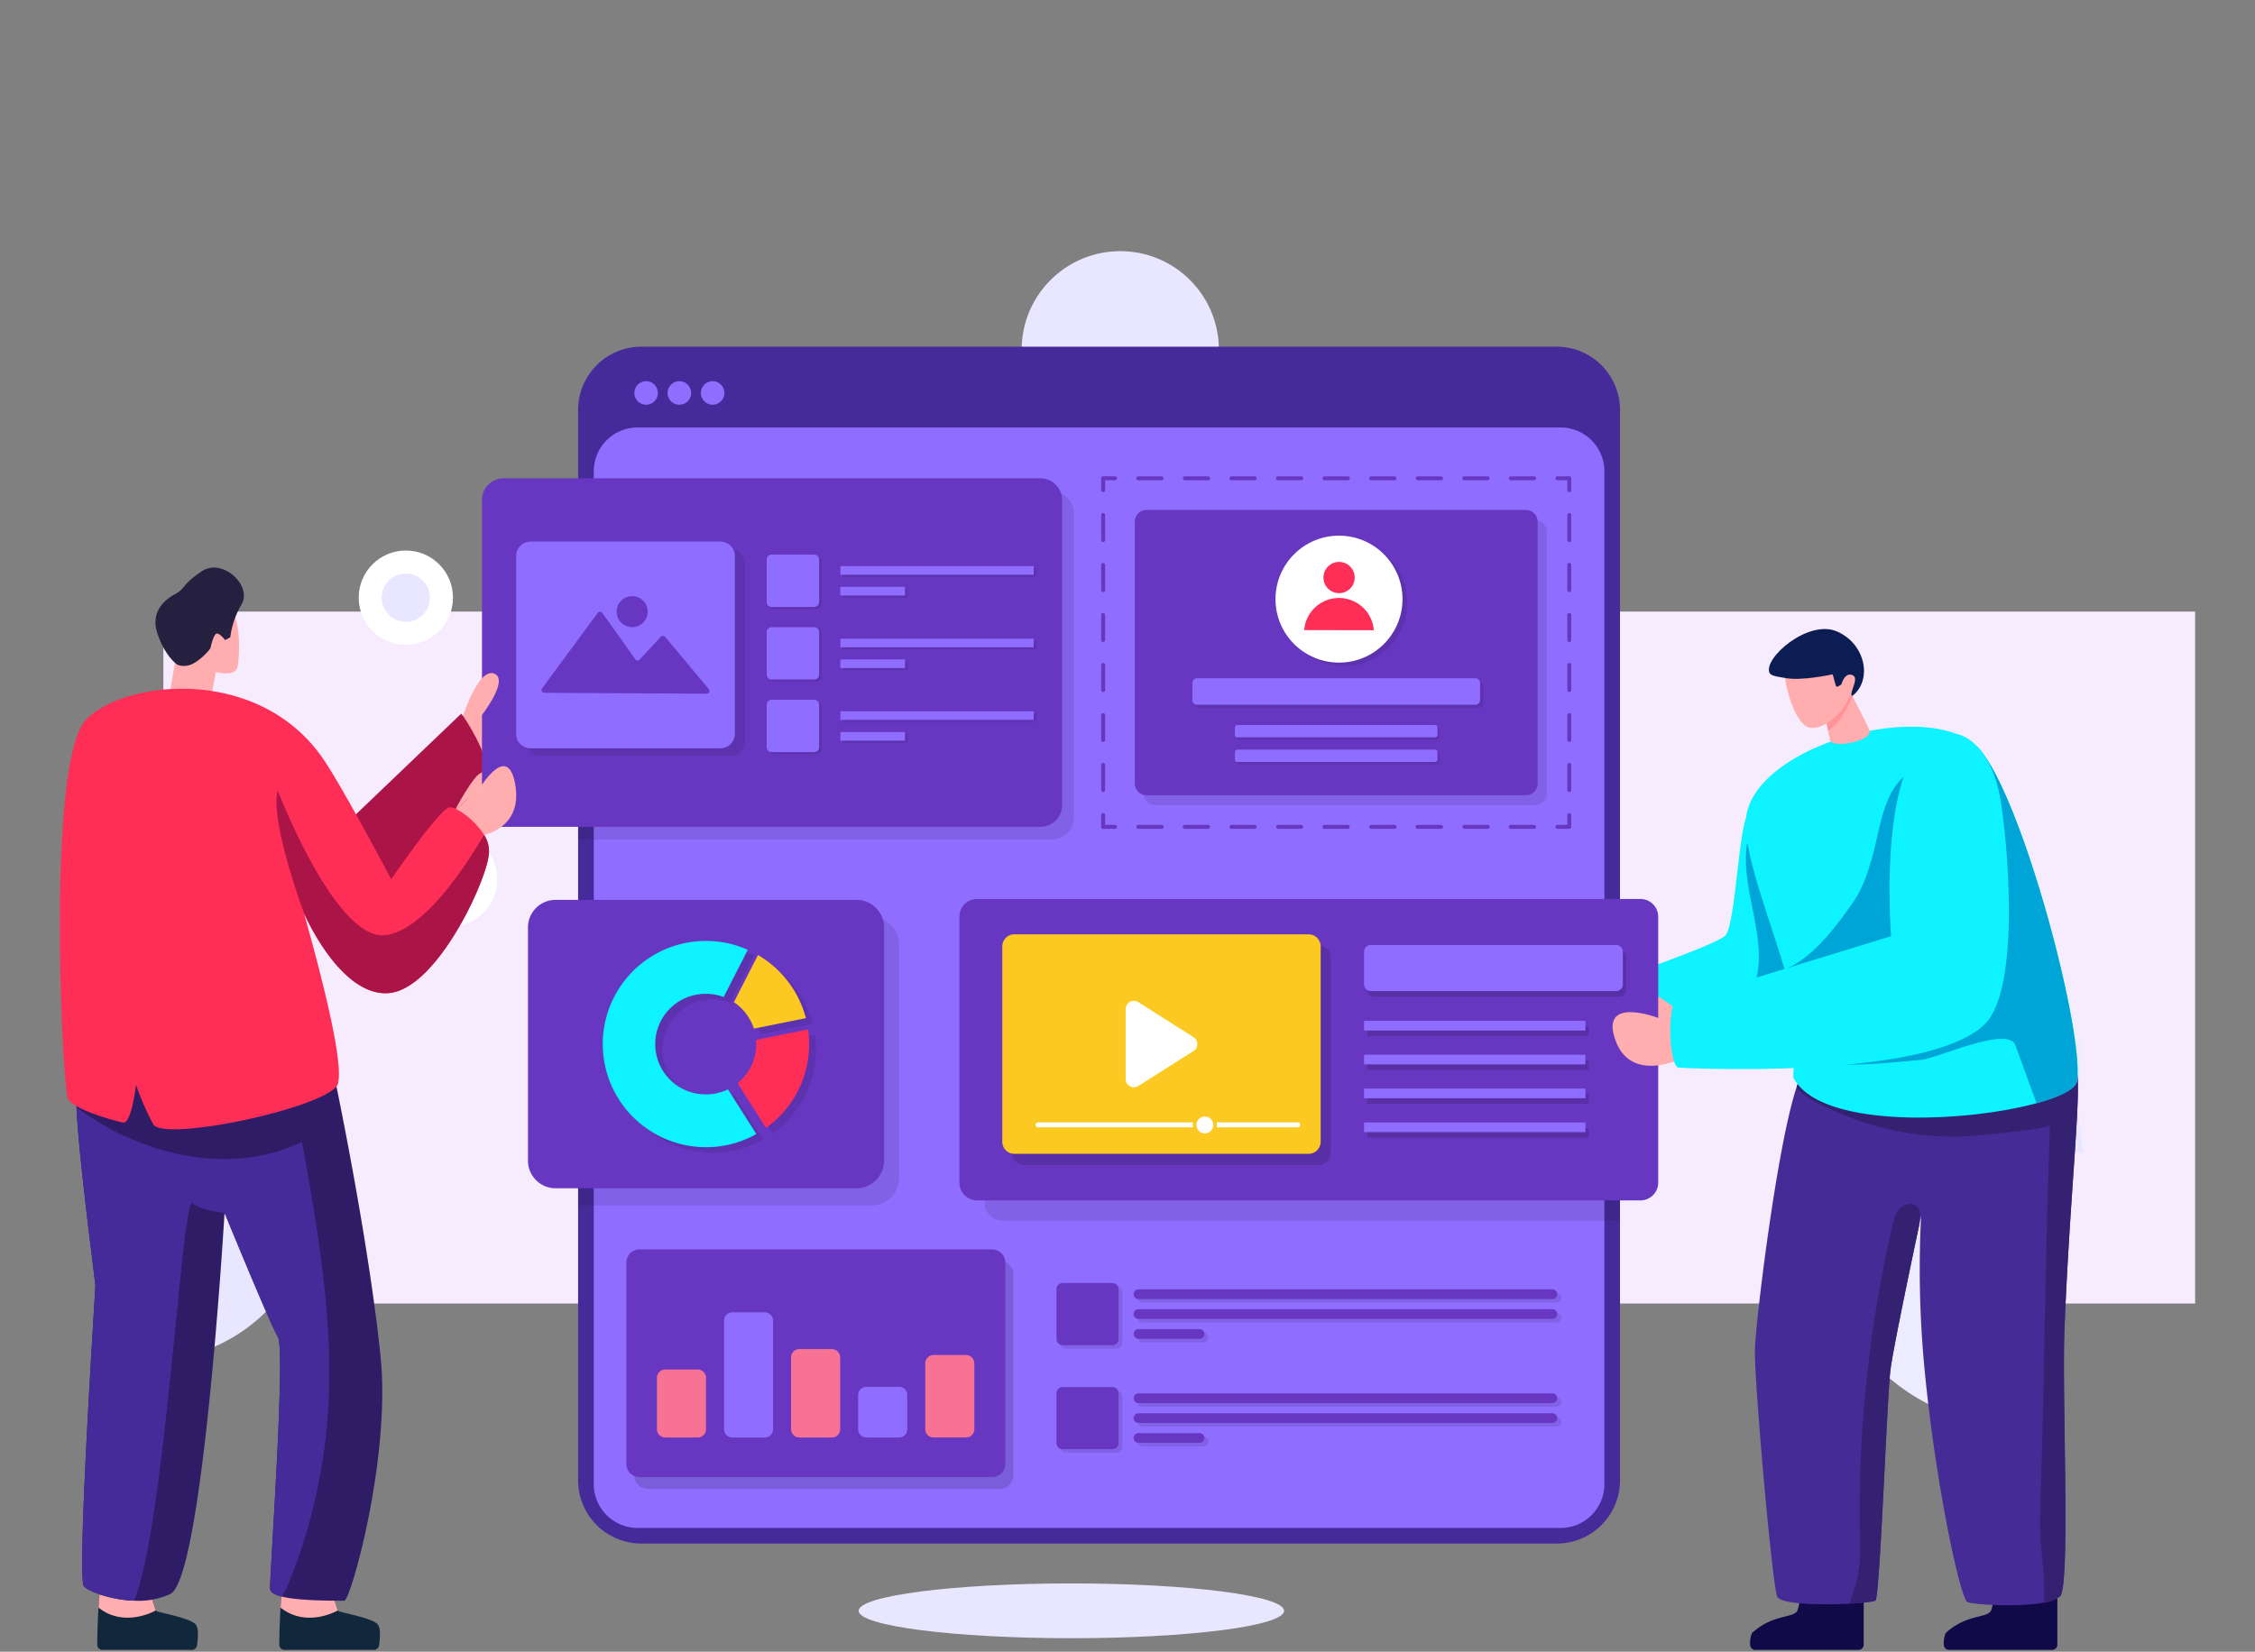 <svg xmlns="http://www.w3.org/2000/svg" xmlns:xlink="http://www.w3.org/1999/xlink" width="505" height="370" viewBox="0 0 505 370">
  <rect x="0" y="0" width="505" height="370" fill="#808080" stroke="none"/>
  <defs>
    <clipPath id="clip-path">
      <rect id="Rectángulo_423046" data-name="Rectángulo 423046" width="505" height="370" transform="translate(915 919)" fill="#fff" stroke="#707070" stroke-width="1"/>
    </clipPath>
  </defs>
  <g id="Enmascarar_grupo_1208518" data-name="Enmascarar grupo 1208518" transform="translate(-915 -919)" clip-path="url(#clip-path)">
    <g id="Grupo_1232483" data-name="Grupo 1232483" transform="translate(13.407 18.083)">
      <rect id="Rectángulo_423045" data-name="Rectángulo 423045" width="455" height="155" transform="translate(938.185 1037.917)" fill="#f6ecfe"/>
      <g id="Content_Placement" transform="translate(915 948.031)">
        <g id="Grupo_1232482" data-name="Grupo 1232482" transform="translate(0)">
          <g id="Grupo_1232266" data-name="Grupo 1232266" transform="translate(178.888 307.589)">
            <ellipse id="Elipse_13759" data-name="Elipse 13759" cx="47.636" cy="6.135" rx="47.636" ry="6.135" fill="#e9e7ff"/>
          </g>
          <g id="Grupo_1232481" data-name="Grupo 1232481" transform="translate(0 0)">
            <g id="Grupo_1232299" data-name="Grupo 1232299" transform="translate(4.356)">
              <g id="Grupo_1232289" data-name="Grupo 1232289">
                <g id="Grupo_1232267" data-name="Grupo 1232267" transform="translate(0 182.166)">
                  <path id="Trazado_1220833" data-name="Trazado 1220833" d="M406.516,2712.87a37.32,37.32,0,0,0-15.174,3.194,164.22,164.22,0,0,0,4.252,18.52,19.421,19.421,0,1,1,14.475,35.149,172.94,172.94,0,0,0,9.959,16.175,37.767,37.767,0,0,0-13.511-73.037Z" transform="translate(-391.342 -2712.87)" fill="#e9e7ff"/>
                </g>
                <g id="Grupo_1232268" data-name="Grupo 1232268" transform="translate(405.041 192.106)">
                  <path id="Trazado_1220834" data-name="Trazado 1220834" d="M4235.68,2844.971a37.807,37.807,0,0,0,27.08,36.226,85.861,85.861,0,0,0,9.826-16.818,19.426,19.426,0,0,1,.851-38.834,19.658,19.658,0,0,1,5.9.907,87.9,87.9,0,0,0-3.383-19.143c-.831-.075-1.663-.094-2.513-.094A37.793,37.793,0,0,0,4235.68,2844.971Z" transform="translate(-4235.68 -2807.215)" fill="#e9e7ff"/>
                </g>
                <g id="Grupo_1232270" data-name="Grupo 1232270" transform="translate(201.884)">
                  <circle id="Elipse_13760" data-name="Elipse 13760" cx="22.086" cy="22.086" r="22.086" transform="translate(0 31.234) rotate(-45)" fill="#e9e7ff"/>
                </g>
                <g id="Grupo_1232273" data-name="Grupo 1232273" transform="translate(277.862 262.399)">
                  <g id="Grupo_1232271" data-name="Grupo 1232271">
                    <path id="Trazado_1220836" data-name="Trazado 1220836" d="M3032.757,3509.365h35.86a22.085,22.085,0,1,0-35.86,0Z" transform="translate(-3028.597 -3474.377)" fill="#fff"/>
                  </g>
                  <g id="Grupo_1232272" data-name="Grupo 1232272" transform="translate(6.087 6.095)">
                    <ellipse id="Elipse_13761" data-name="Elipse 13761" cx="11.312" cy="11.312" rx="11.312" ry="11.312" transform="translate(0 15.997) rotate(-45)" fill="#e9e7ff"/>
                  </g>
                </g>
                <g id="Grupo_1232276" data-name="Grupo 1232276" transform="translate(317.192 158.537)">
                  <g id="Grupo_1232274" data-name="Grupo 1232274" transform="translate(0 0)">
                    <circle id="Elipse_13762" data-name="Elipse 13762" cx="13.329" cy="13.329" r="13.329" transform="translate(0 18.851) rotate(-45)" fill="#fff"/>
                  </g>
                  <g id="Grupo_1232275" data-name="Grupo 1232275" transform="translate(10.502 10.471)">
                    <circle id="Elipse_13763" data-name="Elipse 13763" cx="6.827" cy="6.827" r="6.827" transform="translate(0 13.18) rotate(-74.853)" fill="#e9e7ff"/>
                  </g>
                </g>
                <g id="Grupo_1232279" data-name="Grupo 1232279" transform="translate(233.124 117.827)">
                  <g id="Grupo_1232277" data-name="Grupo 1232277">
                    <circle id="Elipse_13764" data-name="Elipse 13764" cx="13.329" cy="13.329" r="13.329" fill="#fff"/>
                  </g>
                  <g id="Grupo_1232278" data-name="Grupo 1232278" transform="translate(5.723 5.741)">
                    <circle id="Elipse_13765" data-name="Elipse 13765" cx="6.827" cy="6.827" r="6.827" transform="translate(0 13.556) rotate(-83.137)" fill="#e9e7ff"/>
                  </g>
                </g>
                <g id="Grupo_1232282" data-name="Grupo 1232282" transform="translate(172.543 202.38)">
                  <g id="Grupo_1232280" data-name="Grupo 1232280">
                    <circle id="Elipse_13766" data-name="Elipse 13766" cx="13.329" cy="13.329" r="13.329" fill="#fff"/>
                  </g>
                  <g id="Grupo_1232281" data-name="Grupo 1232281" transform="translate(4.32 4.319)">
                    <circle id="Elipse_13767" data-name="Elipse 13767" cx="6.827" cy="6.827" r="6.827" transform="translate(0 5.492) rotate(-23.717)" fill="#e9e7ff"/>
                  </g>
                </g>
                <g id="Grupo_1232288" data-name="Grupo 1232288" transform="translate(106.146 88.242)">
                  <g id="Grupo_1232286" data-name="Grupo 1232286" transform="translate(0 0)">
                    <circle id="Elipse_13768" data-name="Elipse 13768" cx="13.329" cy="13.329" r="13.329" transform="translate(0 18.851) rotate(-45)" fill="#fff"/>
                  </g>
                  <g id="Grupo_1232287" data-name="Grupo 1232287" transform="translate(9.196 9.196)">
                    <circle id="Elipse_13769" data-name="Elipse 13769" cx="6.827" cy="6.827" r="6.827" transform="translate(0 9.655) rotate(-45)" fill="#e9e7ff"/>
                  </g>
                </g>
              </g>
              <g id="Grupo_1232292" data-name="Grupo 1232292" transform="translate(72.506 139.328)">
                <g id="Grupo_1232290" data-name="Grupo 1232290">
                  <circle id="Elipse_13770" data-name="Elipse 13770" cx="10.556" cy="10.556" r="10.556" fill="#fff"/>
                </g>
                <g id="Grupo_1232291" data-name="Grupo 1232291" transform="translate(2.908 2.909)">
                  <circle id="Elipse_13771" data-name="Elipse 13771" cx="5.407" cy="5.407" r="5.407" transform="translate(0 7.646) rotate(-45)" fill="#e9e7ff"/>
                </g>
              </g>
              <g id="Grupo_1232295" data-name="Grupo 1232295" transform="translate(62.569 76.207)">
                <g id="Grupo_1232293" data-name="Grupo 1232293">
                  <circle id="Elipse_13772" data-name="Elipse 13772" cx="10.556" cy="10.556" r="10.556" fill="#fff"/>
                </g>
                <g id="Grupo_1232294" data-name="Grupo 1232294" transform="translate(2.908 2.91)">
                  <ellipse id="Elipse_13773" data-name="Elipse 13773" cx="5.407" cy="5.407" rx="5.407" ry="5.407" transform="translate(0 7.646) rotate(-45)" fill="#e9e7ff"/>
                </g>
              </g>
              <g id="Grupo_1232298" data-name="Grupo 1232298" transform="translate(319.94 222.299)">
                <g id="Grupo_1232296" data-name="Grupo 1232296">
                  <circle id="Elipse_13774" data-name="Elipse 13774" cx="10.556" cy="10.556" r="10.556" fill="#fff"/>
                </g>
                <g id="Grupo_1232297" data-name="Grupo 1232297" transform="translate(5.006 5.024)">
                  <ellipse id="Elipse_13775" data-name="Elipse 13775" cx="5.407" cy="5.407" rx="5.407" ry="5.407" transform="matrix(1, -0.023, 0.023, 1, 0, 0.249)" fill="#e9e7ff"/>
                </g>
              </g>
            </g>
            <g id="Grupo_1232309" data-name="Grupo 1232309" transform="translate(116.06 30.548)">
              <g id="Grupo_1232304" data-name="Grupo 1232304">
                <g id="Grupo_1232300" data-name="Grupo 1232300">
                  <path id="Trazado_1220839" data-name="Trazado 1220839" d="M1684.88,1288v239.77a14.162,14.162,0,0,1-14.171,14.171H1465.724a14.162,14.162,0,0,1-14.171-14.171V1288a14.173,14.173,0,0,1,14.171-14.171h204.985A14.174,14.174,0,0,1,1684.88,1288Z" transform="translate(-1451.553 -1273.832)" fill="#452b99"/>
                </g>
                <g id="Grupo_1232301" data-name="Grupo 1232301" transform="translate(3.503 18.093)">
                  <path id="Trazado_1220840" data-name="Trazado 1220840" d="M1484.8,1682.249V1455.383a9.83,9.83,0,0,1,9.83-9.83H1701.3a9.83,9.83,0,0,1,9.83,9.83v226.866a9.83,9.83,0,0,1-9.83,9.83H1494.63A9.83,9.83,0,0,1,1484.8,1682.249Z" transform="translate(-1484.8 -1445.553)" fill="#8f6dff"/>
                </g>
                <g id="Grupo_1232303" data-name="Grupo 1232303" transform="translate(126.705 38.812)" opacity="0.1">
                  <g id="Grupo_1232302" data-name="Grupo 1232302">
                    <path id="Trazado_1220841" data-name="Trazado 1220841" d="M2654.14,1703.462v-58.595a2.66,2.66,0,0,1,2.66-2.66h84.909a2.659,2.659,0,0,1,2.66,2.66v58.595a2.66,2.66,0,0,1-2.66,2.66H2656.8A2.659,2.659,0,0,1,2654.14,1703.462Z" transform="translate(-2654.14 -1642.207)"/>
                  </g>
                </g>
              </g>
              <g id="Grupo_1232308" data-name="Grupo 1232308" transform="translate(12.595 7.731)">
                <g id="Grupo_1232305" data-name="Grupo 1232305">
                  <path id="Trazado_1220842" data-name="Trazado 1220842" d="M1574.147,1352.442a2.634,2.634,0,1,1,2.181-3.012A2.625,2.625,0,0,1,1574.147,1352.442Z" transform="translate(-1571.093 -1347.208)" fill="#8f6dff"/>
                </g>
                <g id="Grupo_1232306" data-name="Grupo 1232306" transform="translate(7.447)">
                  <path id="Trazado_1220843" data-name="Trazado 1220843" d="M1644.828,1352.442a2.634,2.634,0,1,1,2.18-3.012A2.625,2.625,0,0,1,1644.828,1352.442Z" transform="translate(-1641.773 -1347.208)" fill="#8f6dff"/>
                </g>
                <g id="Grupo_1232307" data-name="Grupo 1232307" transform="translate(14.893)">
                  <path id="Trazado_1220844" data-name="Trazado 1220844" d="M1715.5,1352.442a2.634,2.634,0,1,1,2.181-3.012A2.625,2.625,0,0,1,1715.5,1352.442Z" transform="translate(-1712.443 -1347.208)" fill="#8f6dff"/>
                </g>
              </g>
            </g>
            <g id="Grupo_1232346" data-name="Grupo 1232346" transform="translate(0 59.589)">
              <g id="Grupo_1232310" data-name="Grupo 1232310" transform="translate(89.105 46.638)">
                <path id="Trazado_1220845" data-name="Trazado 1220845" d="M1195.72,2000.349l3.676,7.3s10.386-4.425,11.539-11.905-9.786-1.082-9.786-1.082Z" transform="translate(-1195.72 -1992.119)" fill="#ffadaf"/>
              </g>
              <g id="Grupo_1232311" data-name="Grupo 1232311" transform="translate(7.656 48.161)">
                <path id="Trazado_1220846" data-name="Trazado 1220846" d="M422.666,2011.377l11.346,17.77,13.919,2.2s30.687,19.971,38.553,22.267,23.742-30.262,23.742-30.262c.739-2.4-4.4-10.807-5.331-11.773l-27.084,25.906s-19.732-25.245-25.713-29.568S422.992,2011.122,422.666,2011.377Z" transform="translate(-422.666 -2006.578)" fill="#ab1447"/>
              </g>
              <g id="Grupo_1232314" data-name="Grupo 1232314" transform="translate(49.141 245.937)">
                <g id="Grupo_1232312" data-name="Grupo 1232312">
                  <path id="Trazado_1220847" data-name="Trazado 1220847" d="M838.741,3899.689a1.138,1.138,0,0,1-1.115.959H817.538a1.131,1.131,0,0,1-1.128-1.14c.013-1.789.091-5.327.272-8.333.168-2.515.4-4.692.765-5.094.985-1.153,5.923-2.372,5.923-2.372l4.679,2.644a30.528,30.528,0,0,0,1.478,5.469.4.4,0,0,0,.194.169c.829.389,7.932,1.594,8.839,3.11C839.181,3896.164,838.936,3898.42,838.741,3899.689Z" transform="translate(-816.41 -3883.709)" fill="#10273c"/>
                </g>
                <g id="Grupo_1232313" data-name="Grupo 1232313" transform="translate(0.272 0.001)">
                  <path id="Trazado_1220848" data-name="Trazado 1220848" d="M831.839,3891.827c-.415.233-7.154,3.915-12.844-.648.168-2.514.4-4.692.765-5.094.985-1.153,5.923-2.371,5.923-2.371l4.316.868s.143.752.363,1.775A30.527,30.527,0,0,0,831.839,3891.827Z" transform="translate(-818.995 -3883.714)" fill="#ffadaf"/>
                </g>
              </g>
              <g id="Grupo_1232317" data-name="Grupo 1232317" transform="translate(8.372 245.937)">
                <g id="Grupo_1232315" data-name="Grupo 1232315">
                  <path id="Trazado_1220849" data-name="Trazado 1220849" d="M451.79,3899.689a1.138,1.138,0,0,1-1.115.959H430.587a1.131,1.131,0,0,1-1.128-1.14c.013-1.789.091-5.327.272-8.333.168-2.515.4-4.692.765-5.094.985-1.153,5.923-2.372,5.923-2.372l4.679,2.644a30.517,30.517,0,0,0,1.478,5.469.4.4,0,0,0,.194.169c.829.389,7.932,1.594,8.839,3.11C452.231,3896.164,451.984,3898.42,451.79,3899.689Z" transform="translate(-429.459 -3883.709)" fill="#10273c"/>
                </g>
                <g id="Grupo_1232316" data-name="Grupo 1232316" transform="translate(0.272 0.001)">
                  <path id="Trazado_1220850" data-name="Trazado 1220850" d="M444.888,3891.827c-.415.233-7.154,3.915-12.844-.648.168-2.514.4-4.692.765-5.094.985-1.153,5.923-2.371,5.923-2.371l4.316.868s.143.752.363,1.775A30.521,30.521,0,0,0,444.888,3891.827Z" transform="translate(-432.044 -3883.714)" fill="#ffadaf"/>
                </g>
              </g>
              <g id="Grupo_1232318" data-name="Grupo 1232318" transform="translate(24.526 28.584)">
                <path id="Trazado_1220851" data-name="Trazado 1220851" d="M592.183,1841.351l1-5.34s4.246,1.2,4.834-1.09.914-12.932-2.613-13.847-10.973.457-10.973.457l-.392,12.409-1.265,7.3S590.067,1844.906,592.183,1841.351Z" transform="translate(-582.779 -1820.76)" fill="#ffadaf"/>
              </g>
              <g id="Grupo_1232319" data-name="Grupo 1232319" transform="translate(21.411 20.437)">
                <path id="Trazado_1220852" data-name="Trazado 1220852" d="M557.6,1764.767s.711,1.01,2.875.613,4.989-3.532,5.077-3.974.706-3.134,1.413-3.179,1.854,1.457,1.854,1.457l1.148-.618a19.728,19.728,0,0,1,2.579-7.48c2.34-4.15-4.345-10.356-8.892-7.354s-3.674,3.885-6.053,5.165-5.487,3.943-3.986,8.667S557.6,1764.767,557.6,1764.767Z" transform="translate(-553.22 -1743.44)" fill="#262040"/>
              </g>
              <g id="Grupo_1232320" data-name="Grupo 1232320" transform="translate(3.651 134.289)">
                <path id="Trazado_1220853" data-name="Trazado 1220853" d="M442.944,2826.422s7.226,34.633,9.874,60.435c2.344,22.807-6.727,54.771-8.116,54.771-4.839,0-10.7-.109-14.018-.933-1.562-.39-2.561-.933-2.6-1.736-.13-2.539,3.537-53.426,1.736-56.442-1.736-2.908-11.306-26.279-11.913-27.733a.08.08,0,0,1-.022-.065s-4.807,81.814-12.142,85.394a17.044,17.044,0,0,1-8.094,1.5c-5.273-.152-10.134-2.062-11.241-3.19-1.693-1.693,2.55-66.407,2.55-67.362,0-.781-3.711-28.362-4.231-39.993a21.976,21.976,0,0,1,.087-4.644c1.128-4.752,58.568-.933,58.568-.933" transform="translate(-384.656 -2824.038)" fill="#2e1c66"/>
              </g>
              <g id="Grupo_1232321" data-name="Grupo 1232321" transform="translate(3.718 141.317)">
                <path id="Trazado_1220854" data-name="Trazado 1220854" d="M389.516,2930.731c0,.955-4.243,65.669-2.55,67.361,1.107,1.128,5.968,3.038,11.241,3.19,7.031-17.4,10.666-90.8,13.075-89,2.5,1.844,7.161,2.1,7.161,2.1a.08.08,0,0,0,.022.065c.608,1.454,10.177,24.825,11.913,27.733,1.8,3.016-1.866,53.9-1.736,56.441.043.8,1.042,1.346,2.6,1.736a12.97,12.97,0,0,0,1.389-2.582,123.406,123.406,0,0,0,8.919-37.8c1.519-20.593-2.127-41.165-5.751-61.476-15.971,7.79-36.152,3.06-50.518-7.769C385.8,2902.37,389.516,2929.951,389.516,2930.731Z" transform="translate(-385.284 -2890.738)" fill="#452b99"/>
              </g>
              <g id="Grupo_1232345" data-name="Grupo 1232345">
                <g id="Grupo_1232323" data-name="Grupo 1232323" transform="translate(116.06 3.293)" opacity="0.1">
                  <g id="Grupo_1232322" data-name="Grupo 1232322">
                    <path id="Trazado_1220855" data-name="Trazado 1220855" d="M1562.629,1585.859v67.809a5.14,5.14,0,0,1-5.134,5.143h-105.94v-78.085h105.94A5.136,5.136,0,0,1,1562.629,1585.859Z" transform="translate(-1451.555 -1580.725)"/>
                  </g>
                </g>
                <g id="Grupo_1232324" data-name="Grupo 1232324" transform="translate(88.367 66.407)">
                  <path id="Trazado_1220856" data-name="Trazado 1220856" d="M1188.71,2188.348l5.924-5.586c.15-.216,1.809-2.709.291-3C1193.349,2179.452,1188.71,2188.348,1188.71,2188.348Z" transform="translate(-1188.71 -2179.754)" fill="#ffadaf"/>
                </g>
                <g id="Grupo_1232325" data-name="Grupo 1232325" transform="translate(94.532 0.442)">
                  <path id="Trazado_1220857" data-name="Trazado 1220857" d="M1252.072,1631.742h120.207a4.848,4.848,0,0,0,4.848-4.848v-68.38a4.848,4.848,0,0,0-4.848-4.848H1252.072a4.848,4.848,0,0,0-4.848,4.848v68.38A4.849,4.849,0,0,0,1252.072,1631.742Z" transform="translate(-1247.224 -1553.666)" fill="#6737c1"/>
                </g>
                <g id="Grupo_1232334" data-name="Grupo 1232334" transform="translate(233.197)">
                  <g id="Grupo_1232326" data-name="Grupo 1232326" transform="translate(101.736)">
                    <path id="Trazado_1220858" data-name="Trazado 1220858" d="M3532.023,1553.006a.442.442,0,0,1-.442-.443v-2.212h-2.212a.442.442,0,1,1,0-.885h2.655a.443.443,0,0,1,.443.442v2.655A.442.442,0,0,1,3532.023,1553.006Z" transform="translate(-3528.926 -1549.467)" fill="#6737c1"/>
                  </g>
                  <g id="Grupo_1232327" data-name="Grupo 1232327" transform="translate(104.391 8.253)">
                    <path id="Trazado_1220859" data-name="Trazado 1220859" d="M3554.563,1690.251a.442.442,0,0,1-.442-.442v-5.6a.443.443,0,1,1,.885,0v5.6A.442.442,0,0,1,3554.563,1690.251Zm0-11.2a.442.442,0,0,1-.442-.442v-5.6a.443.443,0,0,1,.885,0v5.6A.441.441,0,0,1,3554.563,1679.055Zm0-11.194a.442.442,0,0,1-.442-.443v-5.6a.443.443,0,1,1,.885,0v5.6A.442.442,0,0,1,3554.563,1667.861Zm0-11.195a.442.442,0,0,1-.442-.442v-5.6a.443.443,0,1,1,.885,0v5.6A.442.442,0,0,1,3554.563,1656.667Zm0-11.2a.442.442,0,0,1-.442-.442v-5.6a.443.443,0,1,1,.885,0v5.6A.442.442,0,0,1,3554.563,1645.471Zm0-11.195a.442.442,0,0,1-.442-.442v-5.6a.443.443,0,1,1,.885,0v5.6A.442.442,0,0,1,3554.563,1634.276Z" transform="translate(-3554.121 -1627.794)" fill="#6737c1"/>
                  </g>
                  <g id="Grupo_1232328" data-name="Grupo 1232328" transform="translate(101.736 75.422)">
                    <path id="Trazado_1220860" data-name="Trazado 1220860" d="M3532.023,2268.856h-2.655a.443.443,0,0,1,0-.885h2.212v-2.212a.443.443,0,0,1,.885,0v2.655A.442.442,0,0,1,3532.023,2268.856Z" transform="translate(-3528.926 -2265.317)" fill="#6737c1"/>
                  </g>
                  <g id="Grupo_1232329" data-name="Grupo 1232329" transform="translate(7.87 78.077)">
                    <path id="Trazado_1220861" data-name="Trazado 1220861" d="M2727.119,2291.4H2721.9a.443.443,0,1,1,0-.885h5.215a.443.443,0,0,1,0,.885Zm-10.43,0h-5.215a.443.443,0,0,1,0-.885h5.215a.443.443,0,1,1,0,.885Zm-10.431,0h-5.214a.443.443,0,1,1,0-.885h5.214a.443.443,0,1,1,0,.885Zm-10.429,0h-5.214a.443.443,0,0,1,0-.885h5.214a.443.443,0,1,1,0,.885Zm-10.429,0h-5.215a.443.443,0,1,1,0-.885h5.215a.443.443,0,0,1,0,.885Zm-10.43,0h-5.215a.443.443,0,0,1,0-.885h5.215a.443.443,0,0,1,0,.885Zm-10.431,0h-5.215a.443.443,0,0,1,0-.885h5.215a.443.443,0,0,1,0,.885Zm-10.429,0H2648.9a.443.443,0,1,1,0-.885h5.215a.443.443,0,0,1,0,.885Zm-10.429,0h-5.215a.443.443,0,0,1,0-.885h5.215a.443.443,0,1,1,0,.885Z" transform="translate(-2638.024 -2290.512)" fill="#6737c1"/>
                  </g>
                  <g id="Grupo_1232330" data-name="Grupo 1232330" transform="translate(0 75.422)">
                    <path id="Trazado_1220862" data-name="Trazado 1220862" d="M2566.423,2268.856h-2.655a.443.443,0,0,1-.443-.442v-2.655a.443.443,0,0,1,.885,0v2.212h2.212a.443.443,0,0,1,0,.885Z" transform="translate(-2563.326 -2265.317)" fill="#6737c1"/>
                  </g>
                  <g id="Grupo_1232331" data-name="Grupo 1232331" transform="translate(0.001 8.253)">
                    <path id="Trazado_1220863" data-name="Trazado 1220863" d="M2563.773,1690.251a.442.442,0,0,1-.442-.442v-5.6a.443.443,0,1,1,.885,0v5.6A.443.443,0,0,1,2563.773,1690.251Zm0-11.2a.442.442,0,0,1-.442-.442v-5.6a.443.443,0,0,1,.885,0v5.6A.442.442,0,0,1,2563.773,1679.055Zm0-11.194a.442.442,0,0,1-.442-.443v-5.6a.443.443,0,1,1,.885,0v5.6A.443.443,0,0,1,2563.773,1667.861Zm0-11.195a.442.442,0,0,1-.442-.442v-5.6a.443.443,0,1,1,.885,0v5.6A.443.443,0,0,1,2563.773,1656.667Zm0-11.2a.442.442,0,0,1-.442-.442v-5.6a.443.443,0,1,1,.885,0v5.6A.443.443,0,0,1,2563.773,1645.471Zm0-11.195a.442.442,0,0,1-.442-.442v-5.6a.443.443,0,1,1,.885,0v5.6A.442.442,0,0,1,2563.773,1634.276Z" transform="translate(-2563.331 -1627.794)" fill="#6737c1"/>
                  </g>
                  <g id="Grupo_1232332" data-name="Grupo 1232332" transform="translate(0.001)">
                    <path id="Trazado_1220864" data-name="Trazado 1220864" d="M2563.773,1553.006a.442.442,0,0,1-.442-.443v-2.655a.442.442,0,0,1,.442-.442h2.655a.442.442,0,0,1,0,.885h-2.212v2.212A.443.443,0,0,1,2563.773,1553.006Z" transform="translate(-2563.331 -1549.467)" fill="#6737c1"/>
                  </g>
                  <g id="Grupo_1232333" data-name="Grupo 1232333" transform="translate(7.87 0.001)">
                    <path id="Trazado_1220865" data-name="Trazado 1220865" d="M2727.119,1550.357H2721.9a.442.442,0,1,1,0-.885h5.215a.442.442,0,0,1,0,.885Zm-10.43,0h-5.215a.442.442,0,0,1,0-.885h5.215a.442.442,0,1,1,0,.885Zm-10.431,0h-5.214a.442.442,0,1,1,0-.885h5.214a.442.442,0,1,1,0,.885Zm-10.429,0h-5.215a.442.442,0,1,1,0-.885h5.215a.442.442,0,1,1,0,.885Zm-10.429,0h-5.215a.442.442,0,1,1,0-.885h5.215a.442.442,0,1,1,0,.885Zm-10.431,0h-5.214a.442.442,0,1,1,0-.885h5.214a.442.442,0,0,1,0,.885Zm-10.43,0h-5.215a.442.442,0,1,1,0-.885h5.215a.442.442,0,1,1,0,.885Zm-10.429,0H2648.9a.442.442,0,1,1,0-.885h5.215a.442.442,0,0,1,0,.885Zm-10.429,0h-5.215a.442.442,0,1,1,0-.885h5.215a.442.442,0,1,1,0,.885Z" transform="translate(-2638.024 -1549.472)" fill="#6737c1"/>
                  </g>
                </g>
                <g id="Grupo_1232335" data-name="Grupo 1232335" transform="translate(240.72 7.524)">
                  <path id="Trazado_1220866" data-name="Trazado 1220866" d="M2634.73,1682.133v-58.595a2.66,2.66,0,0,1,2.66-2.66h84.91a2.66,2.66,0,0,1,2.66,2.66v58.595a2.66,2.66,0,0,1-2.66,2.66h-84.91A2.66,2.66,0,0,1,2634.73,1682.133Z" transform="translate(-2634.73 -1620.878)" fill="#6737c1"/>
                </g>
                <g id="Grupo_1232337" data-name="Grupo 1232337" transform="translate(263.543 56.235)" opacity="0.1">
                  <g id="Grupo_1232336" data-name="Grupo 1232336">
                    <path id="Trazado_1220867" data-name="Trazado 1220867" d="M2896.723,2083.764v1.637a.554.554,0,0,1-.549.558H2851.9a.554.554,0,0,1-.549-.558v-1.637a.554.554,0,0,1,.549-.558h44.273A.554.554,0,0,1,2896.723,2083.764Z" transform="translate(-2851.352 -2083.206)"/>
                  </g>
                </g>
                <g id="Grupo_1232339" data-name="Grupo 1232339" transform="translate(273.295 14.089)" opacity="0.1">
                  <g id="Grupo_1232338" data-name="Grupo 1232338">
                    <circle id="Elipse_13776" data-name="Elipse 13776" cx="14.22" cy="14.22" r="14.22"/>
                  </g>
                </g>
                <g id="Grupo_1232341" data-name="Grupo 1232341" transform="translate(254.385 46.001)" opacity="0.1">
                  <g id="Grupo_1232340" data-name="Grupo 1232340">
                    <path id="Trazado_1220868" data-name="Trazado 1220868" d="M2828.863,1987.149v3.78a1.073,1.073,0,0,1-1.08,1.08h-62.277a1.073,1.073,0,0,1-1.08-1.08v-3.78a1.073,1.073,0,0,1,1.08-1.08h62.277A1.072,1.072,0,0,1,2828.863,1987.149Z" transform="translate(-2764.426 -1986.069)"/>
                  </g>
                </g>
                <g id="Grupo_1232342" data-name="Grupo 1232342" transform="translate(88.367 64.932)">
                  <path id="Trazado_1220869" data-name="Trazado 1220869" d="M1188.71,2175.824l4.958,5.708s10.226-.975,8.726-11.2c-1.472-10.011-7.4-.544-7.761-.094Z" transform="translate(-1188.71 -2165.756)" fill="#ffadaf"/>
                </g>
                <g id="Grupo_1232343" data-name="Grupo 1232343" transform="translate(0 47.581)">
                  <path id="Trazado_1220870" data-name="Trazado 1220870" d="M351.825,2092.936c1.261,2.4,10.333,4.89,12.289,5.315s2.934-8.5,2.934-8.5a59.271,59.271,0,0,0,3.884,8.916c2.424,3.841,36.668-3.288,41.005-8.5,2.977-3.6-6.874-37.123-7.215-38.667l.057.085c.907,2.012,8.66,18.469,18.852,17.661,10.871-.836,22.31-25.8,22.466-31.509a6.83,6.83,0,0,0-1.091-3.926c-1.814-2.948-5.556-5.937-7.587-6.212-1.981-.268-13.221,16.134-13.221,16.134S413.36,2023.2,409,2016.821c-14.333-20.993-44.361-17.778-53.074-8.889C346.841,2017.2,350.578,2090.568,351.825,2092.936Z" transform="translate(-350 -2001.067)" fill="#ff2e56"/>
                </g>
                <g id="Grupo_1232344" data-name="Grupo 1232344" transform="translate(48.509 70.423)">
                  <path id="Trazado_1220871" data-name="Trazado 1220871" d="M816.59,2245.338l.022.065.065.13c.911,2.018,8.658,18.467,18.857,17.664,10.872-.846,22.308-25.8,22.46-31.508a6.792,6.792,0,0,0-1.085-3.927c-3.581,5.989-13.172,21.4-22.112,22.46-11.176,1.323-24.087-32.355-24.087-32.355C808.8,2224.377,816.59,2245.338,816.59,2245.338Z" transform="translate(-810.408 -2217.866)" fill="#ab1447"/>
                </g>
              </g>
            </g>
            <g id="Grupo_1232375" data-name="Grupo 1232375" transform="translate(201.443 93.798)">
              <g id="Grupo_1232347" data-name="Grupo 1232347" transform="translate(192.857 90.172)">
                <path id="Trazado_1220872" data-name="Trazado 1220872" d="M4136.5,2729.99a43.961,43.961,0,0,1,14.358,2.4c-.055,1.475-.124,2.943-.218,4.418-1.731,28.482-9.613,57.415-24.111,80.26a44.11,44.11,0,0,1,9.97-87.078Z" transform="translate(-4092.392 -2729.99)" fill="#edebff"/>
              </g>
              <g id="Grupo_1232348" data-name="Grupo 1232348" transform="translate(143.397 42.228)">
                <path id="Trazado_1220873" data-name="Trazado 1220873" d="M3623.605,2312.206c-1.48,3.69-.255,7.866,2.04,12.233,0,0,11.5.165,24.066-.748a128.287,128.287,0,0,0,21.273-3.028l.3-.078c16.14-4.272,0-39.867,0-39.867l-15.531-5.769c-1.74,4.49-2.558,24.527-4.7,26.476C3648.459,2303.775,3623.605,2312.206,3623.605,2312.206Z" transform="translate(-3622.959 -2274.949)" fill="#0df3ff"/>
              </g>
              <g id="Grupo_1232349" data-name="Grupo 1232349" transform="translate(154.936 81.865)">
                <path id="Trazado_1220874" data-name="Trazado 1220874" d="M3734.032,2656.4c-.089-.195-1.558-3.381-1.558-4.9,0-1.576,5.311,2.726,5.311,2.726Z" transform="translate(-3732.474 -2651.146)" fill="#ffadaf"/>
              </g>
              <g id="Grupo_1232351" data-name="Grupo 1232351" transform="translate(5.661 64.996)" opacity="0.1">
                <g id="Grupo_1232350" data-name="Grupo 1232350">
                  <path id="Trazado_1220875" data-name="Trazado 1220875" d="M2457.955,2491.04v67.526H2319.664a3.993,3.993,0,0,1-3.992-3.992v-59.542a3.993,3.993,0,0,1,3.992-3.991Z" transform="translate(-2315.672 -2491.04)"/>
                </g>
              </g>
              <g id="Grupo_1232352" data-name="Grupo 1232352" transform="translate(0 60.464)">
                <path id="Trazado_1220876" data-name="Trazado 1220876" d="M2414.451,2515.55H2265.935a3.993,3.993,0,0,1-3.993-3.993v-59.538a3.993,3.993,0,0,1,3.993-3.993h148.516a3.993,3.993,0,0,1,3.993,3.993v59.538A3.993,3.993,0,0,1,2414.451,2515.55Z" transform="translate(-2261.942 -2448.026)" fill="#6737c1"/>
              </g>
              <g id="Grupo_1232358" data-name="Grupo 1232358" transform="translate(91.337 72.008)" opacity="0.15">
                <g id="Grupo_1232353" data-name="Grupo 1232353" transform="translate(0.001)">
                  <path id="Trazado_1220877" data-name="Trazado 1220877" d="M3185.3,2567.93h-54.936a1.516,1.516,0,0,1-1.516-1.516v-7.3a1.516,1.516,0,0,1,1.516-1.517H3185.3a1.516,1.516,0,0,1,1.516,1.517v7.3A1.517,1.517,0,0,1,3185.3,2567.93Z" transform="translate(-3128.848 -2557.595)"/>
                </g>
                <g id="Grupo_1232354" data-name="Grupo 1232354" transform="translate(0 17.001)">
                  <rect id="Rectángulo_423025" data-name="Rectángulo 423025" width="49.575" height="2.164"/>
                </g>
                <g id="Grupo_1232355" data-name="Grupo 1232355" transform="translate(0 24.587)">
                  <rect id="Rectángulo_423026" data-name="Rectángulo 423026" width="49.575" height="2.164"/>
                </g>
                <g id="Grupo_1232356" data-name="Grupo 1232356" transform="translate(0 32.173)">
                  <rect id="Rectángulo_423027" data-name="Rectángulo 423027" width="49.575" height="2.164"/>
                </g>
                <g id="Grupo_1232357" data-name="Grupo 1232357" transform="translate(0 39.759)">
                  <rect id="Rectángulo_423028" data-name="Rectángulo 423028" width="49.575" height="2.164"/>
                </g>
              </g>
              <g id="Grupo_1232359" data-name="Grupo 1232359" transform="translate(220.455 213.35)">
                <path id="Trazado_1220878" data-name="Trazado 1220878" d="M4379.759,3900.119v13.087a1.155,1.155,0,0,1-1.085,1.219h-23.261a1.16,1.16,0,0,1-1.085-1.258,5.51,5.51,0,0,1,.436-2.528c4.93-4.474,9.613-3.137,10.239-5.242a28.65,28.65,0,0,0,.873-4.448S4378.935,3897.431,4379.759,3900.119Z" transform="translate(-4354.328 -3899.107)" fill="#100a48"/>
              </g>
              <g id="Grupo_1232360" data-name="Grupo 1232360" transform="translate(177.086 215.188)">
                <path id="Trazado_1220879" data-name="Trazado 1220879" d="M3968.14,3919.026v9.782a1.154,1.154,0,0,1-1.085,1.218h-23.261a1.16,1.16,0,0,1-1.085-1.257,5.515,5.515,0,0,1,.436-2.529c4.931-4.474,9.613-3.137,10.239-5.242a28.623,28.623,0,0,0,.873-4.448S3967.315,3916.338,3968.14,3919.026Z" transform="translate(-3942.709 -3916.547)" fill="#100a48"/>
              </g>
              <g id="Grupo_1232361" data-name="Grupo 1232361" transform="translate(170.15 44.368)">
                <path id="Trazado_1220880" data-name="Trazado 1220880" d="M3876.88,2341.86a128.323,128.323,0,0,0,21.273-3.028,13.1,13.1,0,0,0,4.846-5.264c1.366-3.037.939-6.56.2-9.814a58.413,58.413,0,0,0-15.861-28.495l-4.238,3.82c-1.47,10.188,4.638,20.63,2,30.583a24.149,24.149,0,0,1-6.63,10.711Q3877.7,2341.142,3876.88,2341.86Z" transform="translate(-3876.88 -2295.259)" fill="#00a5d7"/>
              </g>
              <g id="Grupo_1232362" data-name="Grupo 1232362" transform="translate(178.154 96.007)">
                <path id="Trazado_1220881" data-name="Trazado 1220881" d="M3952.845,2851.161c-.052,7.857,3.959,53.23,5.029,55.023.992,1.662,9.866,1.845,16.044,1.523,3.115-.165,5.551-.453,5.942-.749.966-.731,2.6-46.017,3.341-51.673.67-5.1,4.977-25.51,6.4-32.227.287-1.358.461-2.158.461-2.158a234.229,234.229,0,0,0,.722,33.7c2.471,26.3,8.126,52.308,9.684,52.769,2.036.609,11.589,1.131,17.114.087a7.108,7.108,0,0,0,3.6-1.418c2.375-2.489.383-44.973.983-59.834,1.253-31.471,4.046-54.44,2.61-58.365,0,0-56.363-6.021-61.088.766a14.362,14.362,0,0,0-1.522,3.454C3957.761,2805.273,3952.88,2845.323,3952.845,2851.161Z" transform="translate(-3952.845 -2785.375)" fill="#452b96"/>
              </g>
              <g id="Grupo_1232363" data-name="Grupo 1232363" transform="translate(187.482 96.007)">
                <path id="Trazado_1220882" data-name="Trazado 1220882" d="M4041.38,2792.056c2.036,2.584,5.96,4.115,8.614,5.325a64.064,64.064,0,0,0,32.941,5.334c3.071-.313,15.179-1.432,15.213-2.311-1.122,29.635-1.222,56.855-2.2,86.5-.3,8.988,1.139,11.563.852,20.551a7.1,7.1,0,0,0,3.6-1.418c2.375-2.489.383-44.973.983-59.834,1.253-31.471,4.046-54.441,2.611-58.364,0,0-56.363-6.021-61.088.766A14.343,14.343,0,0,0,4041.38,2792.056Z" transform="translate(-4041.38 -2785.374)" fill="#352171"/>
              </g>
              <g id="Grupo_1232365" data-name="Grupo 1232365" transform="translate(176.104 21.879)">
                <g id="Grupo_1232364" data-name="Grupo 1232364">
                  <path id="Trazado_1220883" data-name="Trazado 1220883" d="M3940.907,2132.354c.609,1.9,1.192,3.8,1.749,5.69.087.3.174.618.261.922a47.123,47.123,0,0,1,1.105,5.316c1.314,8.9-.313,15.47.061,16.175,5.96,11.477,38.353,10.075,54.423,5.69,5.246-1.436,8.753-3.185,9.041-4.907,1.731-10.51-11.729-61.906-21.491-74.026a8.868,8.868,0,0,0-.818-.887c-11.241-11.033-49.907-.383-51.769,15.827C3932.719,2108.567,3937.087,2120.312,3940.907,2132.354Z" transform="translate(-3933.383 -2081.805)" fill="#0df3ff"/>
                </g>
              </g>
              <g id="Grupo_1232366" data-name="Grupo 1232366" transform="translate(184.819 26.401)">
                <path id="Trazado_1220884" data-name="Trazado 1220884" d="M4016.1,2174.56c.609,1.9,0,0,.557,1.888.087.3.174.618.261.923a47.073,47.073,0,0,1,1.1,5.316c2.575,4.35.2,11.947.74,12.052,10.136,1.923,17.4,1.053,27.687.122,4.1-.374,19.7-7.814,21.351-3.264q2.349,6.473,4.707,12.955c5.246-1.436,8.753-3.184,9.04-4.907,1.731-10.51-11.729-61.906-21.491-74.026a8.82,8.82,0,0,0-.818-.887,32.464,32.464,0,0,0-8.335,2.923c-2.253,1.036-4.881,1.636-7,2.95-5.351,3.332-6.36,11.755-7.8,17.306-1.07,4.1-2.3,8.266-4.768,11.763C4027.481,2165.155,4022.365,2172.055,4016.1,2174.56Z" transform="translate(-4016.1 -2124.732)" fill="#00a5d7"/>
              </g>
              <g id="Grupo_1232367" data-name="Grupo 1232367" transform="translate(146.281 84.937)">
                <path id="Trazado_1220885" data-name="Trazado 1220885" d="M3664.3,2680.31l3.134,10.551s-12.613,7.028-16.419-3.257c-3.735-10.126,9.125-5.267,9.533-5.116Z" transform="translate(-3650.333 -2680.31)" fill="#ffadaf"/>
              </g>
              <g id="Grupo_1232368" data-name="Grupo 1232368" transform="translate(159.206 23.352)">
                <path id="Trazado_1220886" data-name="Trazado 1220886" d="M3837.347,2096.01c3.153.644,7.787,4.764,9.473,13.935s4.8,42.723-3.3,50.921c-12.727,12.879-68.509,9.84-68.509,9.84-2.251.148-2.646-13.049-.959-14.592l48.4-14.872S3818.489,2092.157,3837.347,2096.01Z" transform="translate(-3773.008 -2095.794)" fill="#0df3ff"/>
              </g>
              <g id="Grupo_1232369" data-name="Grupo 1232369" transform="translate(199.228 128.748)">
                <path id="Trazado_1220887" data-name="Trazado 1220887" d="M4152.86,3185.722c3.115-.165,5.551-.452,5.943-.748.966-.731,2.6-46.018,3.341-51.673.67-5.1,4.977-25.511,6.4-32.228l.042-2.045a2.08,2.08,0,0,0-1.531-2.854,3.394,3.394,0,0,0-3.228,1.558,9.681,9.681,0,0,0-1.288,3.541,284.46,284.46,0,0,0-7.257,68.331c.087,5.369.3,7.069-1.053,12.263A23.036,23.036,0,0,1,4152.86,3185.722Z" transform="translate(-4152.86 -3096.132)" fill="#352171"/>
              </g>
              <g id="Grupo_1232374" data-name="Grupo 1232374" transform="translate(181.281)">
                <g id="Grupo_1232370" data-name="Grupo 1232370" transform="translate(12.179 12.109)">
                  <path id="Trazado_1220888" data-name="Trazado 1220888" d="M4108.537,1999.866c.06,2.276-7.559,3.7-8.808,2.234-.209-.267-1.185-6-1.265-6.251l-.348-3.576c1.323-.864,4.706-3.054,4.867-3.194a31.209,31.209,0,0,1,1.639,2.879C4106.235,1995.025,4108.528,1999.587,4108.537,1999.866Z" transform="translate(-4098.115 -1989.08)" fill="#ffadaf"/>
                </g>
                <g id="Grupo_1232371" data-name="Grupo 1232371" transform="translate(12.179 12.593)">
                  <path id="Trazado_1220889" data-name="Trazado 1220889" d="M4104.623,1996.072a15.468,15.468,0,0,1-1.444,3.074,12.1,12.1,0,0,1-3.983,4.7c-.331-1.7-.68-3.72-.73-3.882l-.348-3.576s1.571-1.028,2.939-1.911l.577,1.384s.5-1.953,1.682-2.183C4103.6,1994.177,4104.079,1995.043,4104.623,1996.072Z" transform="translate(-4098.117 -1993.676)" fill="#ff9396"/>
                </g>
                <g id="Grupo_1232372" data-name="Grupo 1232372" transform="translate(3.551 7.197)">
                  <path id="Trazado_1220890" data-name="Trazado 1220890" d="M4021.648,1957.3c2.7.758,7.248-2.531,8.81-6.333.862-1.453,2.542-4.593,1.02-5.329-1.807-.9-2.571,2.042-2.571,2.042l-2.179-5.218s-9.9,1.361-10.438,2.4C4015.8,1945.8,4018.048,1956.285,4021.648,1957.3Z" transform="translate(-4016.224 -1942.457)" fill="#ffadaf"/>
                </g>
                <g id="Grupo_1232373" data-name="Grupo 1232373">
                  <path id="Trazado_1220891" data-name="Trazado 1220891" d="M3982.668,1883.983c.344.748,2.309.9,3.47,1.127,3.8.74,10.58-.817,10.651-.811.1.007.647,2.641.866,2.756s1.1-.488,1.1-.488.763-2.937,2.571-2.042c1.548.749-1.058,4.144-.12,4.615,4.55-3.531,3.009-11.683-3.458-14.458S3981.169,1880.756,3982.668,1883.983Z" transform="translate(-3982.518 -1874.151)" fill="#0c1d53"/>
                </g>
              </g>
            </g>
            <g id="Grupo_1232376" data-name="Grupo 1232376" transform="translate(90.268 103.654)">
              <path id="Trazado_1220892" data-name="Trazado 1220892" d="M1210.872,1977.275h-4.116s3.531-10.843,7-9.462S1210.872,1977.275,1210.872,1977.275Z" transform="translate(-1206.756 -1967.691)" fill="#ffadaf"/>
            </g>
            <g id="Grupo_1232381" data-name="Grupo 1232381" transform="translate(272.237 72.878)">
              <g id="Grupo_1232377" data-name="Grupo 1232377">
                <circle id="Elipse_13777" data-name="Elipse 13777" cx="14.22" cy="14.22" r="14.22" fill="#fff"/>
              </g>
              <g id="Grupo_1232380" data-name="Grupo 1232380" transform="translate(6.427 4.429)">
                <g id="Grupo_1232378" data-name="Grupo 1232378" transform="translate(2.859 0)">
                  <circle id="Elipse_13778" data-name="Elipse 13778" cx="3.502" cy="3.502" r="3.502" transform="translate(0 4.953) rotate(-45)" fill="#ff2e56"/>
                </g>
                <g id="Grupo_1232379" data-name="Grupo 1232379" transform="translate(0 9.537)">
                  <path id="Trazado_1220893" data-name="Trazado 1220893" d="M3010.454,1815.37a7.818,7.818,0,0,0-15.589-.028Z" transform="translate(-2994.865 -1808.149)" fill="#ff2e56"/>
                </g>
              </g>
            </g>
            <g id="Grupo_1232382" data-name="Grupo 1232382" transform="translate(253.617 104.822)">
              <path id="Trazado_1220894" data-name="Trazado 1220894" d="M2821.573,1979.859v3.779a1.073,1.073,0,0,1-1.08,1.08h-62.277a1.073,1.073,0,0,1-1.08-1.08v-3.779a1.073,1.073,0,0,1,1.08-1.08h62.277A1.072,1.072,0,0,1,2821.573,1979.859Z" transform="translate(-2757.136 -1978.779)" fill="#8f6dff"/>
            </g>
            <g id="Grupo_1232383" data-name="Grupo 1232383" transform="translate(263.149 115.299)">
              <path id="Trazado_1220895" data-name="Trazado 1220895" d="M2892.983,2078.775v1.637a.554.554,0,0,1-.549.558h-44.274a.553.553,0,0,1-.549-.558v-1.637a.553.553,0,0,1,.549-.558h44.274A.554.554,0,0,1,2892.983,2078.775Z" transform="translate(-2847.612 -2078.217)" fill="#8f6dff"/>
            </g>
            <g id="Grupo_1232385" data-name="Grupo 1232385" transform="translate(263.543 121.345)" opacity="0.1">
              <g id="Grupo_1232384" data-name="Grupo 1232384">
                <path id="Trazado_1220896" data-name="Trazado 1220896" d="M2896.723,2136.165v1.637a.554.554,0,0,1-.549.558H2851.9a.554.554,0,0,1-.549-.558v-1.637a.554.554,0,0,1,.549-.558h44.273A.553.553,0,0,1,2896.723,2136.165Z" transform="translate(-2851.352 -2135.607)"/>
              </g>
            </g>
            <g id="Grupo_1232386" data-name="Grupo 1232386" transform="translate(263.149 120.821)">
              <path id="Trazado_1220897" data-name="Trazado 1220897" d="M2892.983,2131.185v1.637a.554.554,0,0,1-.549.558h-44.274a.553.553,0,0,1-.549-.558v-1.637a.553.553,0,0,1,.549-.558h44.274A.552.552,0,0,1,2892.983,2131.185Z" transform="translate(-2847.612 -2130.627)" fill="#8f6dff"/>
            </g>
            <g id="Grupo_1232393" data-name="Grupo 1232393" transform="translate(211.05 162.179)">
              <g id="Grupo_1232387" data-name="Grupo 1232387" transform="translate(2.222 2.513)" opacity="0.15">
                <path id="Trazado_1220898" data-name="Trazado 1220898" d="M2445.525,2549.741v43.738a2.719,2.719,0,0,1-2.719,2.719h-65.868a2.719,2.719,0,0,1-2.719-2.719v-43.738a2.719,2.719,0,0,1,2.719-2.719h65.868A2.72,2.72,0,0,1,2445.525,2549.741Z" transform="translate(-2374.219 -2547.022)"/>
              </g>
              <g id="Grupo_1232388" data-name="Grupo 1232388" transform="translate(0 0)">
                <path id="Trazado_1220899" data-name="Trazado 1220899" d="M2424.435,2525.891v43.738a2.719,2.719,0,0,1-2.719,2.719h-65.868a2.718,2.718,0,0,1-2.719-2.719v-43.738a2.719,2.719,0,0,1,2.719-2.719h65.868A2.72,2.72,0,0,1,2424.435,2525.891Z" transform="translate(-2353.129 -2523.172)" fill="#fcc922"/>
              </g>
              <g id="Grupo_1232389" data-name="Grupo 1232389" transform="translate(27.627 14.91)">
                <path id="Trazado_1220900" data-name="Trazado 1220900" d="M2630.534,2675.924l-12.35,7.829a1.851,1.851,0,0,1-2.84-1.565v-15.653a1.848,1.848,0,0,1,2.84-1.56l12.35,7.824A1.847,1.847,0,0,1,2630.534,2675.924Z" transform="translate(-2615.344 -2664.683)" fill="#fff"/>
              </g>
              <g id="Grupo_1232390" data-name="Grupo 1232390" transform="translate(7.426 42.13)">
                <path id="Trazado_1220901" data-name="Trazado 1220901" d="M2458.9,2923.04a2.878,2.878,0,0,0-.055.554,2.785,2.785,0,0,0,.055.549h-34.746a.551.551,0,0,1,0-1.1Z" transform="translate(-2423.61 -2923.04)" fill="#fff"/>
              </g>
              <g id="Grupo_1232391" data-name="Grupo 1232391" transform="translate(48.017 42.13)">
                <path id="Trazado_1220902" data-name="Trazado 1220902" d="M2827.6,2923.587a.551.551,0,0,1-.548.554h-18.185a2.785,2.785,0,0,0,.055-.549,2.879,2.879,0,0,0-.055-.554h18.185A.547.547,0,0,1,2827.6,2923.587Z" transform="translate(-2808.869 -2923.038)" fill="#fff"/>
              </g>
              <g id="Grupo_1232392" data-name="Grupo 1232392" transform="translate(43.095 40.437)">
                <circle id="Elipse_13779" data-name="Elipse 13779" cx="1.89" cy="1.89" r="1.89" transform="translate(0 3.679) rotate(-76.714)" fill="#fff"/>
              </g>
            </g>
            <g id="Grupo_1232399" data-name="Grupo 1232399" transform="translate(292.068 164.566)">
              <g id="Grupo_1232394" data-name="Grupo 1232394">
                <path id="Trazado_1220903" data-name="Trazado 1220903" d="M3178.541,2556.16H3123.6a1.517,1.517,0,0,1-1.517-1.517v-7.3a1.517,1.517,0,0,1,1.517-1.516h54.936a1.516,1.516,0,0,1,1.516,1.516v7.3A1.516,1.516,0,0,1,3178.541,2556.16Z" transform="translate(-3122.088 -2545.825)" fill="#8f6dff"/>
              </g>
              <g id="Grupo_1232395" data-name="Grupo 1232395" transform="translate(0 17.002)">
                <rect id="Rectángulo_423029" data-name="Rectángulo 423029" width="49.575" height="2.164" fill="#8f6dff"/>
              </g>
              <g id="Grupo_1232396" data-name="Grupo 1232396" transform="translate(0 24.587)">
                <rect id="Rectángulo_423030" data-name="Rectángulo 423030" width="49.575" height="2.164" fill="#8f6dff"/>
              </g>
              <g id="Grupo_1232397" data-name="Grupo 1232397" transform="translate(0 32.173)">
                <rect id="Rectángulo_423031" data-name="Rectángulo 423031" width="49.575" height="2.164" fill="#8f6dff"/>
              </g>
              <g id="Grupo_1232398" data-name="Grupo 1232398" transform="translate(0 39.759)">
                <rect id="Rectángulo_423032" data-name="Rectángulo 423032" width="49.575" height="2.164" fill="#8f6dff"/>
              </g>
            </g>
            <g id="Grupo_1232401" data-name="Grupo 1232401" transform="translate(104.407 75.914)" opacity="0.1">
              <g id="Grupo_1232400" data-name="Grupo 1232400" transform="translate(0)">
                <path id="Trazado_1220904" data-name="Trazado 1220904" d="M1386.682,1750.718H1344.2a3.253,3.253,0,0,1-3.253-3.253v-39.807a3.253,3.253,0,0,1,3.253-3.253h42.478a3.253,3.253,0,0,1,3.253,3.253v39.807A3.254,3.254,0,0,1,1386.682,1750.718Z" transform="translate(-1340.951 -1704.404)"/>
              </g>
            </g>
            <g id="Grupo_1232402" data-name="Grupo 1232402" transform="translate(102.182 74.199)">
              <path id="Trazado_1220905" data-name="Trazado 1220905" d="M1365.562,1734.448h-42.478a3.253,3.253,0,0,1-3.254-3.253v-39.807a3.253,3.253,0,0,1,3.254-3.254h42.478a3.254,3.254,0,0,1,3.254,3.254v39.807A3.253,3.253,0,0,1,1365.562,1734.448Z" transform="translate(-1319.831 -1688.134)" fill="#8f6dff"/>
            </g>
            <g id="Grupo_1232407" data-name="Grupo 1232407" transform="translate(107.871 86.434)">
              <g id="Grupo_1232404" data-name="Grupo 1232404" transform="translate(0 3.476)">
                <g id="Grupo_1232403" data-name="Grupo 1232403">
                  <path id="Trazado_1220906" data-name="Trazado 1220906" d="M1410.8,1855.61l-36.347-.2a.623.623,0,0,1-.493-1l12.455-16.914a.627.627,0,0,1,1.018.011l7.406,10.4a.624.624,0,0,0,.965.064l4.748-5.124a.629.629,0,0,1,.943.021l9.8,11.716A.63.63,0,0,1,1410.8,1855.61Z" transform="translate(-1373.832 -1837.239)" fill="#6737c1"/>
                </g>
              </g>
              <g id="Grupo_1232406" data-name="Grupo 1232406" transform="translate(16.817)">
                <g id="Grupo_1232405" data-name="Grupo 1232405">
                  <path id="Trazado_1220907" data-name="Trazado 1220907" d="M1540.4,1807.747a3.476,3.476,0,1,1-3.457-3.5A3.477,3.477,0,0,1,1540.4,1807.747Z" transform="translate(-1533.446 -1804.252)" fill="#6737c1"/>
                </g>
              </g>
            </g>
            <g id="Grupo_1232417" data-name="Grupo 1232417" transform="translate(158.294 77.126)">
              <g id="Grupo_1232409" data-name="Grupo 1232409" transform="translate(0.557 0.436)" opacity="0.1">
                <g id="Grupo_1232408" data-name="Grupo 1232408">
                  <path id="Trazado_1220908" data-name="Trazado 1220908" d="M1869.435,1721.153v9.531a1.1,1.1,0,0,1-1.109,1.1h-9.53a1.1,1.1,0,0,1-1.1-1.1v-9.531a1.1,1.1,0,0,1,1.1-1.1h9.53A1.1,1.1,0,0,1,1869.435,1721.153Z" transform="translate(-1857.698 -1720.055)"/>
                </g>
              </g>
              <g id="Grupo_1232412" data-name="Grupo 1232412" transform="translate(17.054 3.008)" opacity="0.1">
                <g id="Grupo_1232410" data-name="Grupo 1232410">
                  <rect id="Rectángulo_423033" data-name="Rectángulo 423033" width="43.301" height="1.935"/>
                </g>
                <g id="Grupo_1232411" data-name="Grupo 1232411" transform="translate(0 4.65)">
                  <rect id="Rectángulo_423034" data-name="Rectángulo 423034" width="14.478" height="1.935"/>
                </g>
              </g>
              <g id="Grupo_1232413" data-name="Grupo 1232413">
                <path id="Trazado_1220909" data-name="Trazado 1220909" d="M1864.145,1717.013v9.531a1.1,1.1,0,0,1-1.108,1.1h-9.53a1.1,1.1,0,0,1-1.1-1.1v-9.531a1.1,1.1,0,0,1,1.1-1.1h9.53A1.1,1.1,0,0,1,1864.145,1717.013Z" transform="translate(-1852.408 -1715.915)" fill="#8f6dff"/>
              </g>
              <g id="Grupo_1232416" data-name="Grupo 1232416" transform="translate(16.498 2.571)">
                <g id="Grupo_1232414" data-name="Grupo 1232414">
                  <rect id="Rectángulo_423035" data-name="Rectángulo 423035" width="43.301" height="1.935" fill="#8f6dff"/>
                </g>
                <g id="Grupo_1232415" data-name="Grupo 1232415" transform="translate(0 4.65)">
                  <rect id="Rectángulo_423036" data-name="Rectángulo 423036" width="14.478" height="1.935" fill="#8f6dff"/>
                </g>
              </g>
            </g>
            <g id="Grupo_1232427" data-name="Grupo 1232427" transform="translate(158.294 93.386)">
              <g id="Grupo_1232419" data-name="Grupo 1232419" transform="translate(0.557 0.435)" opacity="0.1">
                <g id="Grupo_1232418" data-name="Grupo 1232418">
                  <path id="Trazado_1220910" data-name="Trazado 1220910" d="M1869.435,1875.463v9.53a1.1,1.1,0,0,1-1.109,1.1h-9.53a1.1,1.1,0,0,1-1.1-1.1v-9.53a1.1,1.1,0,0,1,1.1-1.1h9.53A1.1,1.1,0,0,1,1869.435,1875.463Z" transform="translate(-1857.698 -1874.365)"/>
                </g>
              </g>
              <g id="Grupo_1232422" data-name="Grupo 1232422" transform="translate(17.054 3.006)" opacity="0.1">
                <g id="Grupo_1232420" data-name="Grupo 1232420">
                  <rect id="Rectángulo_423037" data-name="Rectángulo 423037" width="43.301" height="1.935"/>
                </g>
                <g id="Grupo_1232421" data-name="Grupo 1232421" transform="translate(0 4.65)">
                  <rect id="Rectángulo_423038" data-name="Rectángulo 423038" width="14.478" height="1.935"/>
                </g>
              </g>
              <g id="Grupo_1232423" data-name="Grupo 1232423">
                <path id="Trazado_1220911" data-name="Trazado 1220911" d="M1864.145,1871.333v9.531a1.1,1.1,0,0,1-1.108,1.1h-9.53a1.1,1.1,0,0,1-1.1-1.1v-9.531a1.1,1.1,0,0,1,1.1-1.1h9.53A1.1,1.1,0,0,1,1864.145,1871.333Z" transform="translate(-1852.408 -1870.235)" fill="#8f6dff"/>
              </g>
              <g id="Grupo_1232426" data-name="Grupo 1232426" transform="translate(16.498 2.571)">
                <g id="Grupo_1232424" data-name="Grupo 1232424">
                  <rect id="Rectángulo_423039" data-name="Rectángulo 423039" width="43.301" height="1.935" fill="#8f6dff"/>
                </g>
                <g id="Grupo_1232425" data-name="Grupo 1232425" transform="translate(0 4.65)">
                  <rect id="Rectángulo_423040" data-name="Rectángulo 423040" width="14.478" height="1.935" fill="#8f6dff"/>
                </g>
              </g>
            </g>
            <g id="Grupo_1232437" data-name="Grupo 1232437" transform="translate(158.294 109.644)">
              <g id="Grupo_1232429" data-name="Grupo 1232429" transform="translate(0.557 0.436)" opacity="0.1">
                <g id="Grupo_1232428" data-name="Grupo 1232428">
                  <path id="Trazado_1220912" data-name="Trazado 1220912" d="M1869.435,2029.783v9.531a1.1,1.1,0,0,1-1.109,1.1h-9.53a1.1,1.1,0,0,1-1.1-1.1v-9.531a1.1,1.1,0,0,1,1.1-1.1h9.53A1.1,1.1,0,0,1,1869.435,2029.783Z" transform="translate(-1857.698 -2028.685)"/>
                </g>
              </g>
              <g id="Grupo_1232432" data-name="Grupo 1232432" transform="translate(17.054 3.008)" opacity="0.1">
                <g id="Grupo_1232430" data-name="Grupo 1232430">
                  <rect id="Rectángulo_423041" data-name="Rectángulo 423041" width="43.301" height="1.935"/>
                </g>
                <g id="Grupo_1232431" data-name="Grupo 1232431" transform="translate(0 4.65)">
                  <rect id="Rectángulo_423042" data-name="Rectángulo 423042" width="14.478" height="1.935"/>
                </g>
              </g>
              <g id="Grupo_1232433" data-name="Grupo 1232433">
                <path id="Trazado_1220913" data-name="Trazado 1220913" d="M1864.145,2025.643v9.531a1.1,1.1,0,0,1-1.108,1.1h-9.53a1.1,1.1,0,0,1-1.1-1.1v-9.531a1.1,1.1,0,0,1,1.1-1.1h9.53A1.1,1.1,0,0,1,1864.145,2025.643Z" transform="translate(-1852.408 -2024.545)" fill="#8f6dff"/>
              </g>
              <g id="Grupo_1232436" data-name="Grupo 1232436" transform="translate(16.498 2.571)">
                <g id="Grupo_1232434" data-name="Grupo 1232434">
                  <rect id="Rectángulo_423043" data-name="Rectángulo 423043" width="43.301" height="1.935" fill="#8f6dff"/>
                </g>
                <g id="Grupo_1232435" data-name="Grupo 1232435" transform="translate(0 4.65)">
                  <rect id="Rectángulo_423044" data-name="Rectángulo 423044" width="14.478" height="1.935" fill="#8f6dff"/>
                </g>
              </g>
            </g>
            <g id="Grupo_1232447" data-name="Grupo 1232447" transform="translate(126.863 232.763)">
              <g id="Grupo_1232439" data-name="Grupo 1232439" transform="translate(1.79 2.618)" opacity="0.15">
                <g id="Grupo_1232438" data-name="Grupo 1232438">
                  <path id="Trazado_1220914" data-name="Trazado 1220914" d="M1652.982,3268.945h-78.94a2.964,2.964,0,0,1-2.964-2.964v-45.064a2.964,2.964,0,0,1,2.964-2.965h78.94a2.964,2.964,0,0,1,2.964,2.965v45.064A2.965,2.965,0,0,1,1652.982,3268.945Z" transform="translate(-1571.078 -3217.952)"/>
                </g>
              </g>
              <g id="Grupo_1232440" data-name="Grupo 1232440">
                <path id="Trazado_1220915" data-name="Trazado 1220915" d="M1635.992,3244.1h-78.94a2.964,2.964,0,0,1-2.964-2.965v-45.064a2.964,2.964,0,0,1,2.964-2.964h78.94a2.964,2.964,0,0,1,2.964,2.964v45.064A2.965,2.965,0,0,1,1635.992,3244.1Z" transform="translate(-1554.088 -3193.102)" fill="#6737c1"/>
              </g>
              <g id="Grupo_1232446" data-name="Grupo 1232446" transform="translate(6.85 14.097)">
                <g id="Grupo_1232441" data-name="Grupo 1232441" transform="translate(0 12.81)">
                  <path id="Trazado_1220916" data-name="Trazado 1220916" d="M1630.1,3450.412v11.377a1.861,1.861,0,0,1-1.8,1.92h-7.4a1.856,1.856,0,0,1-1.795-1.92v-11.377a1.863,1.863,0,0,1,1.795-1.927h7.4A1.868,1.868,0,0,1,1630.1,3450.412Z" transform="translate(-1619.106 -3448.484)" fill="#f87393"/>
                </g>
                <g id="Grupo_1232442" data-name="Grupo 1232442" transform="translate(15.025)">
                  <path id="Trazado_1220917" data-name="Trazado 1220917" d="M1772.694,3328.832v24.187a1.855,1.855,0,0,1-1.788,1.92H1763.5a1.855,1.855,0,0,1-1.788-1.92v-24.187a1.862,1.862,0,0,1,1.788-1.928h7.407A1.861,1.861,0,0,1,1772.694,3328.832Z" transform="translate(-1761.712 -3326.904)" fill="#8f6dff"/>
                </g>
                <g id="Grupo_1232443" data-name="Grupo 1232443" transform="translate(30.044 8.234)">
                  <path id="Trazado_1220918" data-name="Trazado 1220918" d="M1915.246,3406.982v15.953a1.861,1.861,0,0,1-1.8,1.92h-7.4a1.86,1.86,0,0,1-1.795-1.92v-15.953a1.868,1.868,0,0,1,1.795-1.928h7.4A1.868,1.868,0,0,1,1915.246,3406.982Z" transform="translate(-1904.256 -3405.054)" fill="#f87393"/>
                </g>
                <g id="Grupo_1232444" data-name="Grupo 1232444" transform="translate(45.069 16.688)">
                  <path id="Trazado_1220919" data-name="Trazado 1220919" d="M2057.855,3487.222v7.5a1.86,1.86,0,0,1-1.8,1.92h-7.4a1.86,1.86,0,0,1-1.8-1.92v-7.5a1.868,1.868,0,0,1,1.8-1.928h7.4A1.868,1.868,0,0,1,2057.855,3487.222Z" transform="translate(-2046.866 -3485.294)" fill="#8f6dff"/>
                </g>
                <g id="Grupo_1232445" data-name="Grupo 1232445" transform="translate(60.093 9.57)">
                  <path id="Trazado_1220920" data-name="Trazado 1220920" d="M2200.453,3419.661v14.617a1.861,1.861,0,0,1-1.795,1.92h-7.4a1.86,1.86,0,0,1-1.8-1.92v-14.617a1.863,1.863,0,0,1,1.8-1.928h7.4A1.862,1.862,0,0,1,2200.453,3419.661Z" transform="translate(-2189.464 -3417.734)" fill="#f87393"/>
                </g>
              </g>
            </g>
            <g id="Grupo_1232458" data-name="Grupo 1232458" transform="translate(223.187 240.294)">
              <g id="Grupo_1232448" data-name="Grupo 1232448" transform="translate(0.872 0.801)" opacity="0.1">
                <path id="Trazado_1220921" data-name="Trazado 1220921" d="M2489.143,3286.086h-11.183a1.363,1.363,0,0,1-1.363-1.363v-11.182a1.363,1.363,0,0,1,1.363-1.363h11.183a1.363,1.363,0,0,1,1.363,1.363v11.182A1.362,1.362,0,0,1,2489.143,3286.086Z" transform="translate(-2476.597 -3272.178)"/>
              </g>
              <g id="Grupo_1232452" data-name="Grupo 1232452" transform="translate(18.155 2.216)" opacity="0.1">
                <g id="Grupo_1232449" data-name="Grupo 1232449" transform="translate(0)">
                  <path id="Trazado_1220922" data-name="Trazado 1220922" d="M2640.64,3286.689a1.084,1.084,0,0,1,1.08-1.08h92.7a1.084,1.084,0,0,1,0,2.169h-92.7A1.086,1.086,0,0,1,2640.64,3286.689Z" transform="translate(-2640.64 -3285.609)"/>
                </g>
                <g id="Grupo_1232450" data-name="Grupo 1232450" transform="translate(0 4.452)">
                  <path id="Trazado_1220923" data-name="Trazado 1220923" d="M2735.5,3328.954a1.078,1.078,0,0,1-1.08,1.08h-92.7a1.084,1.084,0,0,1,0-2.168h92.7A1.081,1.081,0,0,1,2735.5,3328.954Z" transform="translate(-2640.639 -3327.865)"/>
                </g>
                <g id="Grupo_1232451" data-name="Grupo 1232451" transform="translate(0 8.914)">
                  <path id="Trazado_1220924" data-name="Trazado 1220924" d="M2656.493,3371.291a1.086,1.086,0,0,1-1.08,1.089H2641.72a1.084,1.084,0,0,1,0-2.168h13.693A1.084,1.084,0,0,1,2656.493,3371.291Z" transform="translate(-2640.64 -3370.211)"/>
                </g>
              </g>
              <g id="Grupo_1232453" data-name="Grupo 1232453">
                <path id="Trazado_1220925" data-name="Trazado 1220925" d="M2480.867,3278.487h-11.182a1.363,1.363,0,0,1-1.363-1.363v-11.183a1.363,1.363,0,0,1,1.363-1.363h11.182a1.363,1.363,0,0,1,1.363,1.363v11.183A1.363,1.363,0,0,1,2480.867,3278.487Z" transform="translate(-2468.322 -3264.579)" fill="#6737c1"/>
              </g>
              <g id="Grupo_1232457" data-name="Grupo 1232457" transform="translate(17.283 1.416)">
                <g id="Grupo_1232454" data-name="Grupo 1232454">
                  <path id="Trazado_1220926" data-name="Trazado 1220926" d="M2632.36,3279.1a1.084,1.084,0,0,1,1.08-1.08h92.7a1.084,1.084,0,0,1,0,2.169h-92.7A1.087,1.087,0,0,1,2632.36,3279.1Z" transform="translate(-2632.36 -3278.019)" fill="#6737c1"/>
                </g>
                <g id="Grupo_1232455" data-name="Grupo 1232455" transform="translate(0.001 4.452)">
                  <path id="Trazado_1220927" data-name="Trazado 1220927" d="M2727.226,3321.364a1.078,1.078,0,0,1-1.08,1.08h-92.7a1.084,1.084,0,0,1,0-2.168h92.7A1.079,1.079,0,0,1,2727.226,3321.364Z" transform="translate(-2632.368 -3320.275)" fill="#6737c1"/>
                </g>
                <g id="Grupo_1232456" data-name="Grupo 1232456" transform="translate(0 8.913)">
                  <path id="Trazado_1220928" data-name="Trazado 1220928" d="M2648.213,3363.691a1.086,1.086,0,0,1-1.08,1.089H2633.44a1.084,1.084,0,0,1,0-2.168h13.693A1.084,1.084,0,0,1,2648.213,3363.691Z" transform="translate(-2632.36 -3362.611)" fill="#6737c1"/>
                </g>
              </g>
            </g>
            <g id="Grupo_1232469" data-name="Grupo 1232469" transform="translate(223.187 263.601)">
              <g id="Grupo_1232459" data-name="Grupo 1232459" transform="translate(0.872 0.8)" opacity="0.1">
                <path id="Trazado_1220929" data-name="Trazado 1220929" d="M2489.143,3507.286h-11.183a1.362,1.362,0,0,1-1.363-1.362v-11.183a1.363,1.363,0,0,1,1.363-1.363h11.183a1.363,1.363,0,0,1,1.363,1.363v11.183A1.362,1.362,0,0,1,2489.143,3507.286Z" transform="translate(-2476.597 -3493.378)"/>
              </g>
              <g id="Grupo_1232463" data-name="Grupo 1232463" transform="translate(18.155 2.216)" opacity="0.1">
                <g id="Grupo_1232460" data-name="Grupo 1232460" transform="translate(0)">
                  <path id="Trazado_1220930" data-name="Trazado 1220930" d="M2640.64,3507.9a1.084,1.084,0,0,1,1.08-1.08h92.7a1.084,1.084,0,0,1,0,2.169h-92.7A1.086,1.086,0,0,1,2640.64,3507.9Z" transform="translate(-2640.64 -3506.819)"/>
                </g>
                <g id="Grupo_1232461" data-name="Grupo 1232461" transform="translate(0 4.452)">
                  <path id="Trazado_1220931" data-name="Trazado 1220931" d="M2735.5,3550.164a1.078,1.078,0,0,1-1.08,1.079h-92.7a1.084,1.084,0,0,1,0-2.168h92.7A1.08,1.08,0,0,1,2735.5,3550.164Z" transform="translate(-2640.639 -3549.075)"/>
                </g>
                <g id="Grupo_1232462" data-name="Grupo 1232462" transform="translate(0 8.914)">
                  <path id="Trazado_1220932" data-name="Trazado 1220932" d="M2656.493,3592.5a1.086,1.086,0,0,1-1.08,1.089H2641.72a1.084,1.084,0,0,1,0-2.168h13.693A1.084,1.084,0,0,1,2656.493,3592.5Z" transform="translate(-2640.64 -3591.421)"/>
                </g>
              </g>
              <g id="Grupo_1232464" data-name="Grupo 1232464">
                <path id="Trazado_1220933" data-name="Trazado 1220933" d="M2480.867,3499.7h-11.182a1.363,1.363,0,0,1-1.363-1.363v-11.182a1.363,1.363,0,0,1,1.363-1.363h11.182a1.362,1.362,0,0,1,1.363,1.363v11.182A1.362,1.362,0,0,1,2480.867,3499.7Z" transform="translate(-2468.322 -3485.789)" fill="#6737c1"/>
              </g>
              <g id="Grupo_1232468" data-name="Grupo 1232468" transform="translate(17.283 1.415)">
                <g id="Grupo_1232465" data-name="Grupo 1232465">
                  <path id="Trazado_1220934" data-name="Trazado 1220934" d="M2632.36,3500.3a1.084,1.084,0,0,1,1.08-1.08h92.7a1.084,1.084,0,0,1,0,2.169h-92.7A1.086,1.086,0,0,1,2632.36,3500.3Z" transform="translate(-2632.36 -3499.219)" fill="#6737c1"/>
                </g>
                <g id="Grupo_1232466" data-name="Grupo 1232466" transform="translate(0.001 4.452)">
                  <path id="Trazado_1220935" data-name="Trazado 1220935" d="M2727.226,3542.564a1.078,1.078,0,0,1-1.08,1.08h-92.7a1.084,1.084,0,0,1,0-2.169h92.7A1.082,1.082,0,0,1,2727.226,3542.564Z" transform="translate(-2632.368 -3541.475)" fill="#6737c1"/>
                </g>
                <g id="Grupo_1232467" data-name="Grupo 1232467" transform="translate(0 8.914)">
                  <path id="Trazado_1220936" data-name="Trazado 1220936" d="M2648.213,3584.9a1.086,1.086,0,0,1-1.08,1.088H2633.44a1.084,1.084,0,0,1,0-2.168h13.693A1.083,1.083,0,0,1,2648.213,3584.9Z" transform="translate(-2632.36 -3583.821)" fill="#6737c1"/>
                </g>
              </g>
            </g>
            <g id="Grupo_1232471" data-name="Grupo 1232471" transform="translate(116.06 158.307)" opacity="0.1">
              <g id="Grupo_1232470" data-name="Grupo 1232470">
                <path id="Trazado_1220937" data-name="Trazado 1220937" d="M1523.455,2492.616v52.222a6.19,6.19,0,0,1-6.187,6.2h-65.711V2486.42h65.711A6.19,6.19,0,0,1,1523.455,2492.616Z" transform="translate(-1451.557 -2486.42)"/>
              </g>
            </g>
            <g id="Grupo_1232472" data-name="Grupo 1232472" transform="translate(104.826 154.463)">
              <path id="Trazado_1220938" data-name="Trazado 1220938" d="M1418.5,2514.545h-67.378a6.188,6.188,0,0,1-6.188-6.188v-52.232a6.188,6.188,0,0,1,6.188-6.188H1418.5a6.188,6.188,0,0,1,6.188,6.188v52.232A6.188,6.188,0,0,1,1418.5,2514.545Z" transform="translate(-1344.93 -2449.937)" fill="#6737c1"/>
            </g>
            <g id="Grupo_1232476" data-name="Grupo 1232476" transform="translate(123.107 164.928)" opacity="0.1">
              <g id="Grupo_1232473" data-name="Grupo 1232473" transform="translate(0 0)">
                <path id="Trazado_1220939" data-name="Trazado 1220939" d="M1546.449,2582.509l6.354,10a22.767,22.767,0,0,1-11.268,2.946,23.1,23.1,0,1,1,9.354-44.212l-5.4,10.569a11.484,11.484,0,0,0-3.957-.71,11.263,11.263,0,1,0,0,22.526A11.473,11.473,0,0,0,1546.449,2582.509Z" transform="translate(-1518.44 -2549.264)"/>
              </g>
              <g id="Grupo_1232474" data-name="Grupo 1232474" transform="translate(30.17 19.816)">
                <path id="Trazado_1220940" data-name="Trazado 1220940" d="M1820.807,2740.626a23.007,23.007,0,0,1-9.666,18.773l-6.354-10.021a11.22,11.22,0,0,0,4.182-8.752c0-.323-.011-.634-.032-.946l11.623-2.333A20.5,20.5,0,0,1,1820.807,2740.626Z" transform="translate(-1804.786 -2737.347)"/>
              </g>
              <g id="Grupo_1232475" data-name="Grupo 1232475" transform="translate(29.342 3.151)">
                <path id="Trazado_1220941" data-name="Trazado 1220941" d="M1796.93,2589.727l5.387-10.558a23.08,23.08,0,0,1,10.73,14.139l-11.644,2.344A11.387,11.387,0,0,0,1796.93,2589.727Z" transform="translate(-1796.93 -2579.169)"/>
              </g>
            </g>
            <g id="Grupo_1232480" data-name="Grupo 1232480" transform="translate(121.608 163.673)">
              <g id="Grupo_1232477" data-name="Grupo 1232477" transform="translate(0 0)">
                <path id="Trazado_1220942" data-name="Trazado 1220942" d="M1532.219,2570.589l6.354,10a22.767,22.767,0,0,1-11.268,2.946,23.1,23.1,0,1,1,9.354-44.212l-5.4,10.569a11.475,11.475,0,0,0-3.957-.709,11.263,11.263,0,1,0,0,22.525A11.5,11.5,0,0,0,1532.219,2570.589Z" transform="translate(-1504.21 -2537.344)" fill="#0df3ff"/>
              </g>
              <g id="Grupo_1232478" data-name="Grupo 1232478" transform="translate(30.171 19.816)">
                <path id="Trazado_1220943" data-name="Trazado 1220943" d="M1806.586,2728.705a23.007,23.007,0,0,1-9.666,18.773l-6.354-10.021a11.221,11.221,0,0,0,4.182-8.753c0-.323-.011-.634-.032-.946l11.623-2.333A20.6,20.6,0,0,1,1806.586,2728.705Z" transform="translate(-1790.566 -2725.426)" fill="#ff2e56"/>
              </g>
              <g id="Grupo_1232479" data-name="Grupo 1232479" transform="translate(29.343 3.151)">
                <path id="Trazado_1220944" data-name="Trazado 1220944" d="M1782.71,2577.807l5.387-10.558a23.081,23.081,0,0,1,10.731,14.139l-11.645,2.344A11.389,11.389,0,0,0,1782.71,2577.807Z" transform="translate(-1782.71 -2567.249)" fill="#fcc922"/>
              </g>
            </g>
          </g>
        </g>
      </g>
    </g>
  </g>
</svg>
